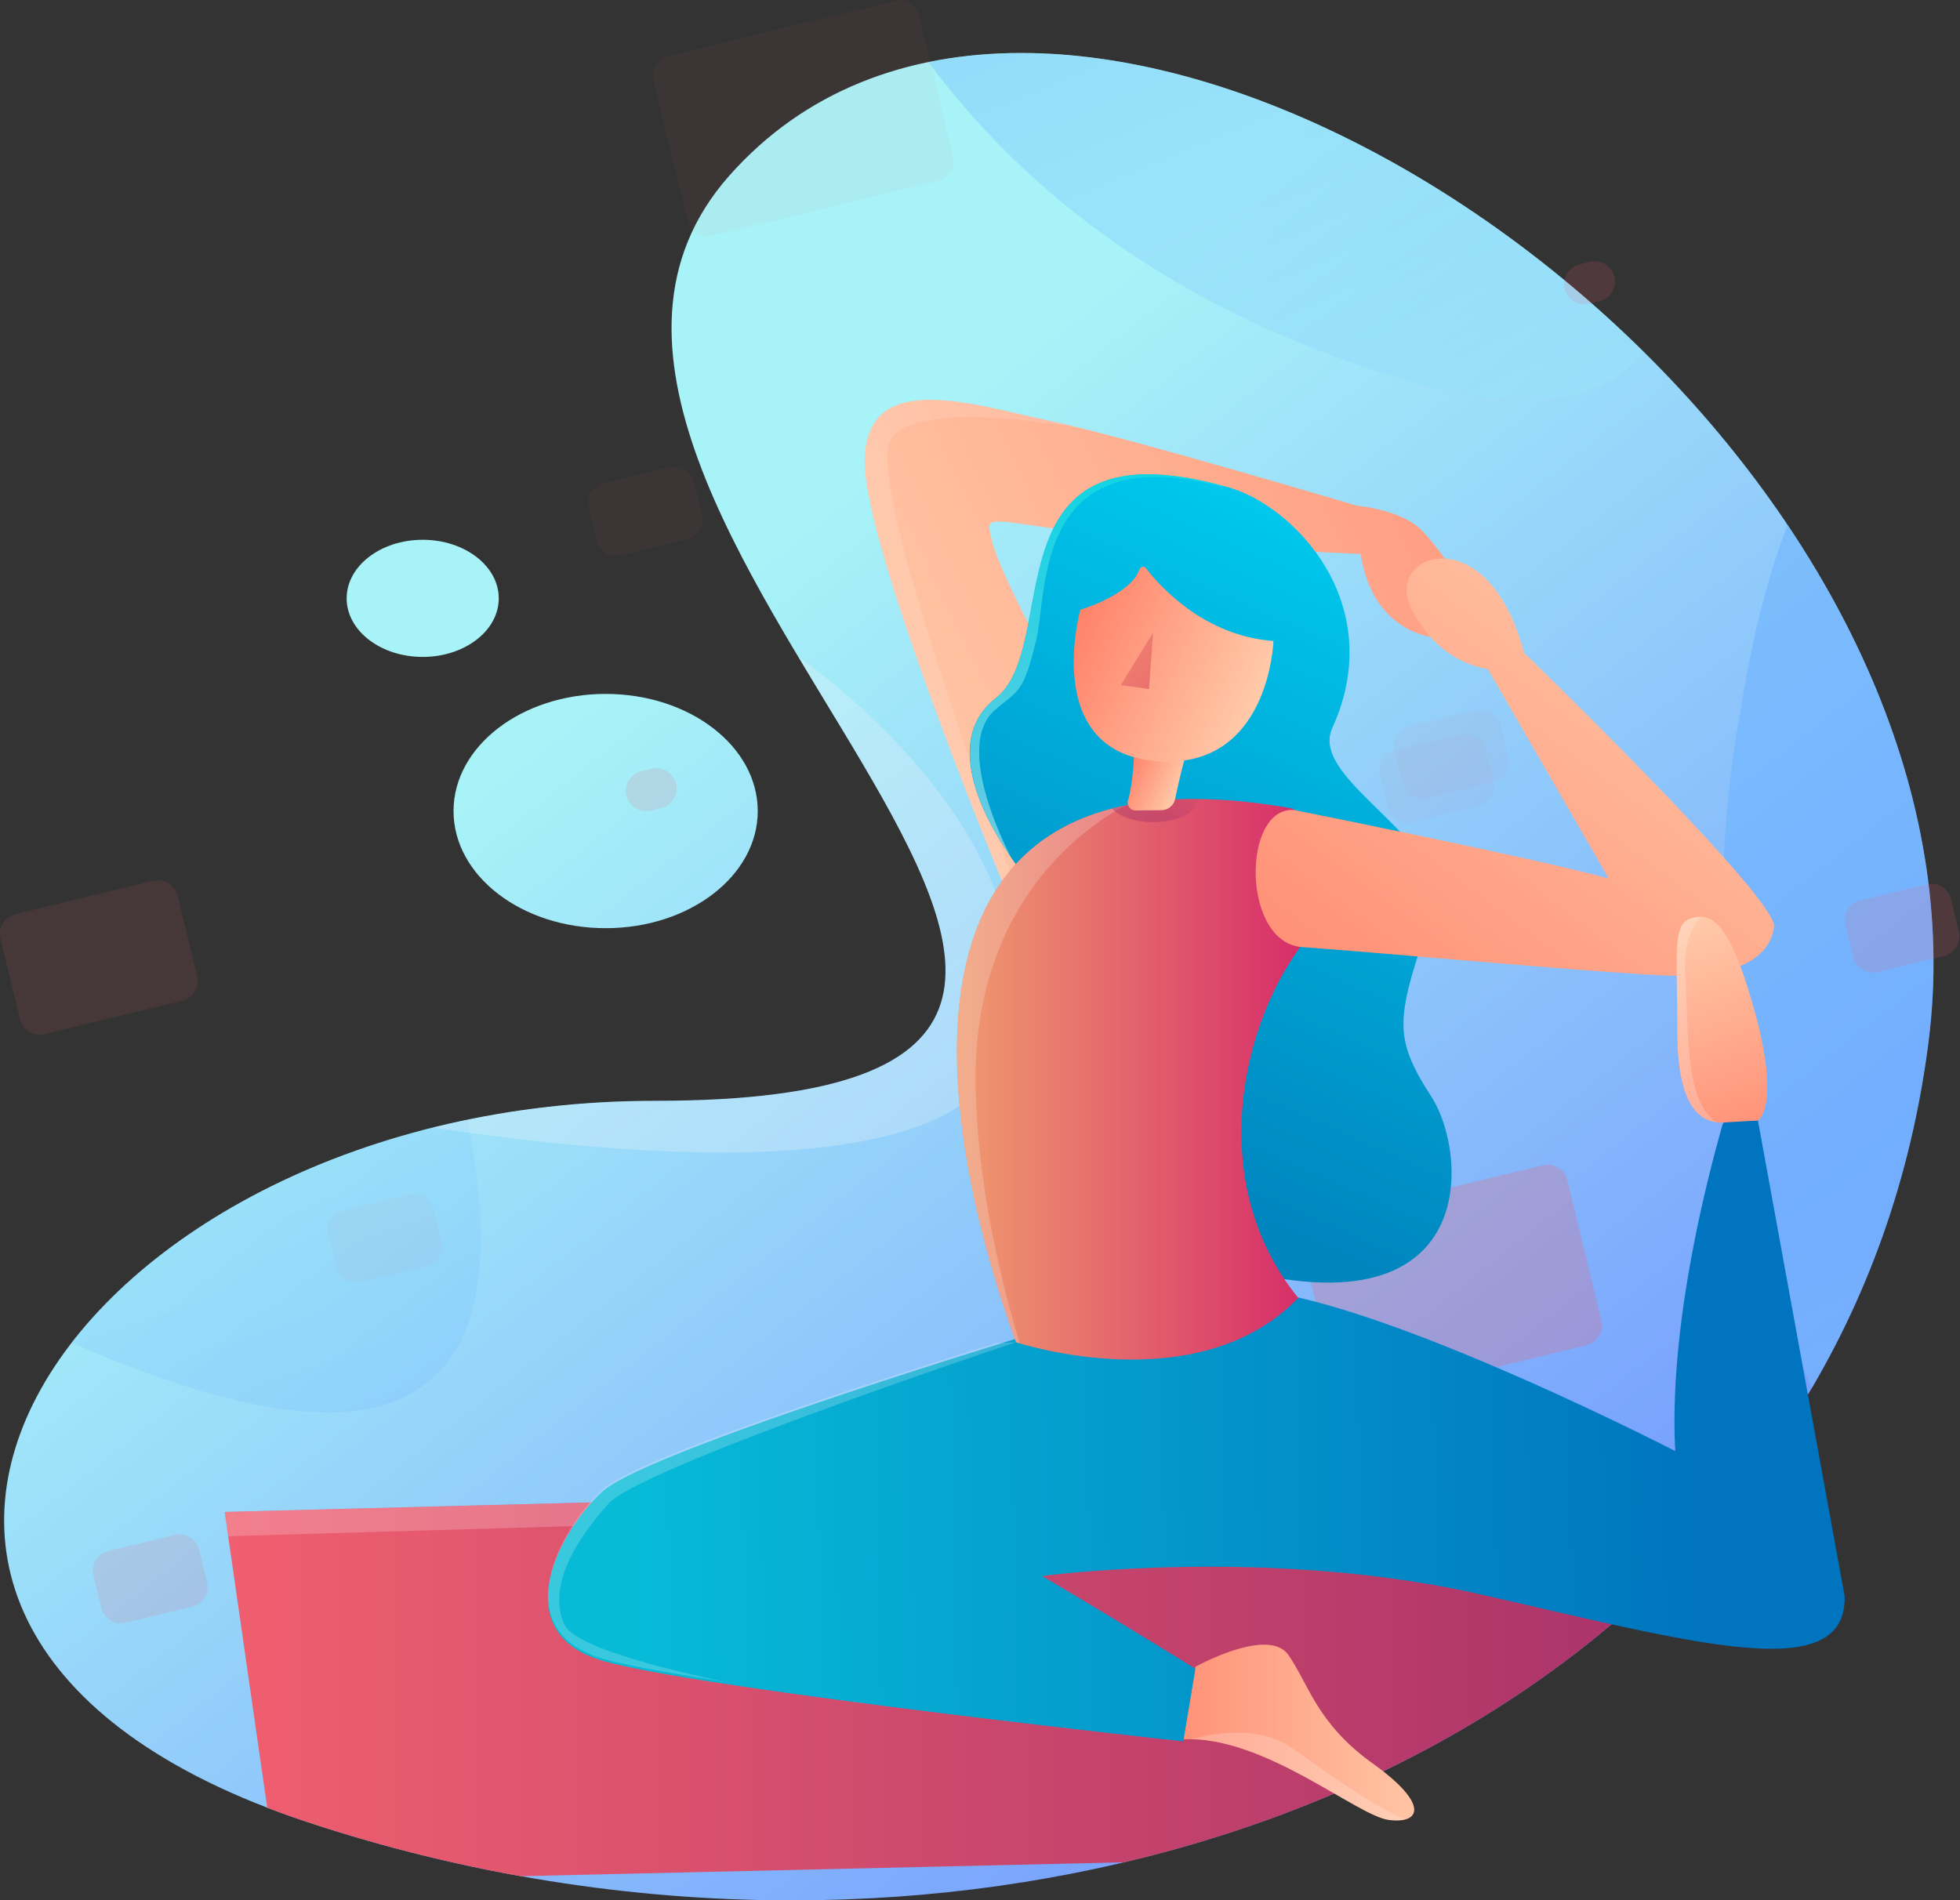 <svg xmlns="http://www.w3.org/2000/svg" height="1352.667" width="1394.803"><rect width="100%" height="100%" fill="#333333" stroke="none"/><defs><linearGradient id="b" spreadMethod="pad" gradientTransform="scale(-293.932 293.932) rotate(46.823 -3.812 -4.09)" gradientUnits="userSpaceOnUse" y2="0" x2="1" y1="0" x1="0"><stop offset="0" stop-color="#fff"/><stop offset="1" stop-opacity="0" stop-color="#fff"/></linearGradient><linearGradient id="aM" spreadMethod="pad" gradientTransform="scale(-293.932 293.932) rotate(46.823 -3.812 -4.09)" gradientUnits="userSpaceOnUse" y2="0" x2="1" y1="0" x1="0"><stop offset="0" stop-color="#945700"/><stop offset="1" stop-color="#ffe5d4"/></linearGradient><linearGradient id="bk" spreadMethod="pad" gradientTransform="matrix(258.053 -223.471 -137.745 -308.053 1120.652 839.234)" gradientUnits="userSpaceOnUse" y2="0" x2="1" y1="0" x1="0"><stop offset="0" stop-color="#f05f6f"/><stop offset="1" stop-color="#9f2c69"/></linearGradient><linearGradient id="o" spreadMethod="pad" gradientTransform="matrix(198 -554 -554 -198 213.497 640.8)" gradientUnits="userSpaceOnUse" y2="0" x2="1" y1="0" x1="0"><stop offset="0" stop-color="#a8f3f8"/><stop offset="1" stop-color="#6ab2ff"/></linearGradient><linearGradient id="bi" spreadMethod="pad" gradientTransform="matrix(258.053 -223.471 -137.745 -308.053 619.73 568.571)" gradientUnits="userSpaceOnUse" y2="0" x2="1" y1="0" x1="0"><stop offset="0" stop-color="#f05f6f"/><stop offset="1" stop-color="#9f2c69"/></linearGradient><linearGradient id="q" spreadMethod="pad" gradientTransform="scale(-655.787 655.787) rotate(67.479 -1.026 -1.96)" gradientUnits="userSpaceOnUse" y2="0" x2="1" y1="0" x1="0"><stop offset="0" stop-color="#a8f3f8"/><stop offset="1" stop-color="#6ab2ff"/></linearGradient><linearGradient id="bg" spreadMethod="pad" gradientTransform="matrix(616.701 -455.361 -365.194 -669.291 391.62 121.726)" gradientUnits="userSpaceOnUse" y2="0" x2="1" y1="0" x1="0"><stop offset="0" stop-color="#f05f6f"/><stop offset="1" stop-color="#9f2c69"/></linearGradient><linearGradient id="s" spreadMethod="pad" gradientTransform="scale(733.842 -733.842) rotate(63.54 1.114 .006)" gradientUnits="userSpaceOnUse" y2="0" x2="1" y1="0" x1="0"><stop offset="0" stop-color="#fff3f8"/><stop offset="1" stop-color="#fff"/></linearGradient><linearGradient id="t" spreadMethod="pad" gradientTransform="matrix(556 -688 -688 -556 533.96 622.608)" gradientUnits="userSpaceOnUse" y2="0" x2="1" y1="0" x1="0"><stop offset="0" stop-color="#a8f3f8"/><stop offset="1" stop-color="#6a88ff"/></linearGradient><linearGradient id="u" spreadMethod="pad" gradientTransform="matrix(556 -688 -688 -556 530.404 619.734)" gradientUnits="userSpaceOnUse" y2="0" x2="1" y1="0" x1="0"><stop offset="0" stop-color="#a8f3f8"/><stop offset="1" stop-color="#6a88ff"/></linearGradient><linearGradient id="v" spreadMethod="pad" gradientTransform="matrix(879.323 0 0 -879.323 363.673 118.499)" gradientUnits="userSpaceOnUse" y2="0" x2="1" y1="0" x1="0"><stop offset="0" stop-color="#f05f6f"/><stop offset="1" stop-color="#9f2c69"/></linearGradient><linearGradient id="be" spreadMethod="pad" gradientTransform="matrix(616.701 -455.361 -365.194 -669.291 1326.82 469.146)" gradientUnits="userSpaceOnUse" y2="0" x2="1" y1="0" x1="0"><stop offset="0" stop-color="#f05f6f"/><stop offset="1" stop-color="#9f2c69"/></linearGradient><linearGradient id="bc" spreadMethod="pad" gradientTransform="matrix(616.701 -455.361 -365.194 -669.291 1086.34 562.14)" gradientUnits="userSpaceOnUse" y2="0" x2="1" y1="0" x1="0"><stop offset="0" stop-color="#f05f6f"/><stop offset="1" stop-color="#9f2c69"/></linearGradient><linearGradient id="y" spreadMethod="pad" gradientTransform="matrix(880.772 0 0 -880.772 354.981 227.463)" gradientUnits="userSpaceOnUse" y2="0" x2="1" y1="0" x1="0"><stop offset="0" stop-color="#fff"/><stop offset="1" stop-color="#fff"/></linearGradient><linearGradient id="ba" spreadMethod="pad" gradientTransform="matrix(616.701 -455.361 -365.194 -669.291 516.866 303.613)" gradientUnits="userSpaceOnUse" y2="0" x2="1" y1="0" x1="0"><stop offset="0" stop-color="#f05f6f"/><stop offset="1" stop-color="#9f2c69"/></linearGradient><linearGradient id="aY" spreadMethod="pad" gradientTransform="matrix(616.701 -455.361 -365.194 -669.291 1078.356 549.059)" gradientUnits="userSpaceOnUse" y2="0" x2="1" y1="0" x1="0"><stop offset="0" stop-color="#f05f6f"/><stop offset="1" stop-color="#9f2c69"/></linearGradient><linearGradient id="aW" spreadMethod="pad" gradientTransform="matrix(616.701 -455.361 -365.194 -669.291 655.936 691.804)" gradientUnits="userSpaceOnUse" y2="0" x2="1" y1="0" x1="0"><stop offset="0" stop-color="#f05f6f"/><stop offset="1" stop-color="#9f2c69"/></linearGradient><linearGradient id="a" spreadMethod="pad" gradientTransform="scale(734.125 -734.125) rotate(-89.689 .735 -.342)" gradientUnits="userSpaceOnUse" y2="0" x2="1" y1="0" x1="0"><stop offset="0" stop-opacity="0" stop-color="#fff"/><stop offset="1" stop-color="#fff"/></linearGradient><linearGradient id="aT" spreadMethod="pad" gradientTransform="scale(124.978 -124.978) rotate(40.888 10.55 6.39)" gradientUnits="userSpaceOnUse" y2="0" x2="1" y1="0" x1="0"><stop offset="0" stop-color="#f0806f"/><stop offset="1" stop-color="#d32c69"/></linearGradient><linearGradient id="D" spreadMethod="pad" gradientTransform="scale(734.125 -734.125) rotate(-89.689 .735 -.342)" gradientUnits="userSpaceOnUse" y2="0" x2="1" y1="0" x1="0"><stop offset="0" stop-color="#f05f6f"/><stop offset="1" stop-color="#6f2c69"/></linearGradient><linearGradient id="aS" spreadMethod="pad" gradientTransform="scale(106.905 -106.905) rotate(23.519 19.021 15.148)" gradientUnits="userSpaceOnUse" y2="0" x2="1" y1="0" x1="0"><stop offset="0" stop-color="#ff826a"/><stop offset="1" stop-color="#ffcbaa"/></linearGradient><linearGradient id="aR" spreadMethod="pad" gradientTransform="scale(29.835 -29.835) rotate(23.519 62.765 57.948)" gradientUnits="userSpaceOnUse" y2="0" x2="1" y1="0" x1="0"><stop offset="0" stop-color="#ff826a"/><stop offset="1" stop-color="#ffcbaa"/></linearGradient><linearGradient id="G" spreadMethod="pad" gradientTransform="matrix(1686.014 -1244.921 -998.413 -1829.79 1203.703 193.226)" gradientUnits="userSpaceOnUse" y2="0" x2="1" y1="0" x1="0"><stop offset="0" stop-color="#f05f6f"/><stop offset="1" stop-color="#9f2c69"/></linearGradient><linearGradient id="H" spreadMethod="pad" gradientTransform="scale(-562.326 562.326) rotate(-25.715 2.333 5.392)" gradientUnits="userSpaceOnUse" y2="0" x2="1" y1="0" x1="0"><stop offset="0" stop-color="#ff826a"/><stop offset="1" stop-color="#ffcbaa"/></linearGradient><linearGradient id="aQ" spreadMethod="pad" gradientTransform="scale(-316.12 316.12) rotate(70.677 -2.445 -2.381)" gradientUnits="userSpaceOnUse" y2="0" x2="1" y1="0" x1="0"><stop offset="0" stop-color="#fff"/><stop offset="1" stop-color="#fff"/></linearGradient><linearGradient id="aN" spreadMethod="pad" gradientTransform="scale(-310.297 310.297) rotate(70.677 -2.522 -2.449)" gradientUnits="userSpaceOnUse" y2="0" x2="1" y1="0" x1="0"><stop offset="0" stop-color="#ff826a"/><stop offset=".518" stop-color="#ff826a"/><stop offset="1" stop-color="#ffcbaa"/></linearGradient><linearGradient id="bm" spreadMethod="pad" gradientTransform="matrix(1686.014 -1244.921 -998.413 -1829.79 857.634 814.908)" gradientUnits="userSpaceOnUse" y2="0" x2="1" y1="0" x1="0"><stop offset="0" stop-color="#f05f6f"/><stop offset="1" stop-color="#9f2c69"/></linearGradient><linearGradient id="m" spreadMethod="pad" gradientTransform="matrix(-238 574 574 238 1075.71 632.838)" gradientUnits="userSpaceOnUse" y2="0" x2="1" y1="0" x1="0"><stop offset="0" stop-color="#a8f3f8"/><stop offset="1" stop-color="#6ab2ff"/></linearGradient><linearGradient id="aJ" spreadMethod="pad" gradientTransform="scale(384.884 -384.884) rotate(-52.984 .162 -2.975)" gradientUnits="userSpaceOnUse" y2="0" x2="1" y1="0" x1="0"><stop offset="0" stop-color="#ff826a"/><stop offset="1" stop-color="#ffcbaa"/></linearGradient><linearGradient id="d" spreadMethod="pad" gradientTransform="scale(683.47 -683.47) rotate(58.262 1.84 .117)" gradientUnits="userSpaceOnUse" y2="0" x2="1" y1="0" x1="0"><stop offset="0" stop-color="#fff"/><stop offset="1" stop-opacity="0" stop-color="#fff"/></linearGradient><linearGradient id="aI" spreadMethod="pad" gradientTransform="scale(-38.547 38.547) rotate(-45.659 7.387 35.114)" gradientUnits="userSpaceOnUse" y2="0" x2="1" y1="0" x1="0"><stop offset="0" stop-color="#f05f6f"/><stop offset="1" stop-color="#9f2c69"/></linearGradient><linearGradient id="O" spreadMethod="pad" gradientTransform="scale(683.47 -683.47) rotate(58.262 1.84 .117)" gradientUnits="userSpaceOnUse" y2="0" x2="1" y1="0" x1="0"><stop offset="0" stop-color="#945700"/><stop offset="1" stop-color="#ffe5d4"/></linearGradient><linearGradient id="aG" spreadMethod="pad" gradientTransform="matrix(133.476 0 0 -133.476 715.04 414.291)" gradientUnits="userSpaceOnUse" y2="0" x2="1" y1="0" x1="0"><stop offset="0" stop-color="#fff"/><stop offset="1" stop-color="#fff"/></linearGradient><linearGradient id="Q" spreadMethod="pad" gradientTransform="matrix(163.111 0 0 -163.111 661.22 673.709)" gradientUnits="userSpaceOnUse" y2="0" x2="1" y1="0" x1="0"><stop offset="0" stop-color="#fff"/><stop offset="1" stop-color="#fff"/></linearGradient><linearGradient id="R" spreadMethod="pad" gradientTransform="scale(-358.14 358.14) rotate(-66.023 .174 3.131)" gradientUnits="userSpaceOnUse" y2="0" x2="1" y1="0" x1="0"><stop offset="0" stop-color="#00c9ed"/><stop offset="1" stop-color="#0085bf"/></linearGradient><linearGradient id="aD" spreadMethod="pad" gradientTransform="scale(-331.062 331.062) rotate(-45.659 .728 4.802)" gradientUnits="userSpaceOnUse" y2="0" x2="1" y1="0" x1="0"><stop offset="0" stop-color="#f05f6f"/><stop offset=".998" stop-color="#512c30"/><stop offset="1" stop-color="#512c30"/></linearGradient><linearGradient id="e" spreadMethod="pad" gradientTransform="scale(-331.062 331.062) rotate(-45.659 .728 4.802)" gradientUnits="userSpaceOnUse" y2="0" x2="1" y1="0" x1="0"><stop offset="0" stop-opacity="0" stop-color="#fff"/><stop offset=".998" stop-color="#fff"/><stop offset="1" stop-color="#fff"/></linearGradient><linearGradient id="aw" spreadMethod="pad" gradientTransform="matrix(186.53 0 0 -186.53 754.56 438.446)" gradientUnits="userSpaceOnUse" y2="0" x2="1" y1="0" x1="0"><stop offset="0" stop-color="#f09a6f"/><stop offset="1" stop-color="#d62c69"/></linearGradient><linearGradient id="f" spreadMethod="pad" gradientTransform="scale(-361.243 361.243) rotate(-83.528 -.256 2.208)" gradientUnits="userSpaceOnUse" y2="0" x2="1" y1="0" x1="0"><stop offset="0" stop-color="#fff"/><stop offset="1" stop-opacity=".5" stop-color="#fff"/></linearGradient><linearGradient id="av" spreadMethod="pad" gradientTransform="scale(239.272 -239.272) rotate(-1.418 -30.014 -88.008)" gradientUnits="userSpaceOnUse" y2="0" x2="1" y1="0" x1="0"><stop offset="0" stop-color="#fff"/><stop offset="1" stop-color="#fff"/></linearGradient><linearGradient id="W" spreadMethod="pad" gradientTransform="scale(-361.243 361.243) rotate(-83.528 -.256 2.208)" gradientUnits="userSpaceOnUse" y2="0" x2="1" y1="0" x1="0"><stop offset="0" stop-color="#0077ed"/><stop offset="1" stop-color="#004def"/></linearGradient><linearGradient id="at" spreadMethod="pad" gradientTransform="scale(-314.298 314.298) rotate(49.695 -2.669 -3.976)" gradientUnits="userSpaceOnUse" y2="0" x2="1" y1="0" x1="0"><stop offset="0" stop-color="#072ed7"/><stop offset=".458" stop-color="#044ccc"/><stop offset="1" stop-color="#006fbf"/></linearGradient><linearGradient id="g" spreadMethod="pad" gradientTransform="scale(-314.298 314.298) rotate(49.695 -2.669 -3.976)" gradientUnits="userSpaceOnUse" y2="0" x2="1" y1="0" x1="0"><stop offset="0" stop-color="#fff"/><stop offset=".458" stop-opacity=".771" stop-color="#fff"/><stop offset="1" stop-opacity=".5" stop-color="#fff"/></linearGradient><linearGradient id="h" spreadMethod="pad" gradientTransform="scale(-336.294 336.294) rotate(-83.528 -.342 2.361)" gradientUnits="userSpaceOnUse" y2="0" x2="1" y1="0" x1="0"><stop offset="0" stop-color="#fff"/><stop offset="1" stop-opacity=".5" stop-color="#fff"/></linearGradient><linearGradient id="ap" spreadMethod="pad" gradientTransform="scale(150.137 -150.137) rotate(86.649 3.994 2.443)" gradientUnits="userSpaceOnUse" y2="0" x2="1" y1="0" x1="0"><stop offset="0" stop-color="#072ed7"/><stop offset="1" stop-color="#006fbf"/></linearGradient><linearGradient id="aa" spreadMethod="pad" gradientTransform="scale(-336.294 336.294) rotate(-83.528 -.342 2.361)" gradientUnits="userSpaceOnUse" y2="0" x2="1" y1="0" x1="0"><stop offset="0" stop-color="#0077ed"/><stop offset="1" stop-color="#004def"/></linearGradient><linearGradient id="i" spreadMethod="pad" gradientTransform="scale(150.137 -150.137) rotate(86.649 3.994 2.443)" gradientUnits="userSpaceOnUse" y2="0" x2="1" y1="0" x1="0"><stop offset="0" stop-color="#fff"/><stop offset="1" stop-opacity=".5" stop-color="#fff"/></linearGradient><linearGradient id="ac" spreadMethod="pad" gradientTransform="scale(281.23 -281.23) rotate(86.649 2.949 .115)" gradientUnits="userSpaceOnUse" y2="0" x2="1" y1="0" x1="0"><stop offset="0" stop-color="#00e2d7"/><stop offset=".471" stop-color="#78f0ea"/><stop offset="1" stop-color="#fff"/></linearGradient><linearGradient id="ad" spreadMethod="pad" gradientTransform="matrix(177.771 0 0 -177.771 835.241 89.6)" gradientUnits="userSpaceOnUse" y2="0" x2="1" y1="0" x1="0"><stop offset="0" stop-color="#ff826a"/><stop offset="1" stop-color="#ffcbaa"/></linearGradient><linearGradient id="ak" spreadMethod="pad" gradientTransform="scale(576.227 -576.227) rotate(-1.418 -16.306 -40.618)" gradientUnits="userSpaceOnUse" y2="0" x2="1" y1="0" x1="0"><stop offset="0" stop-color="#07bbd7"/><stop offset=".002" stop-color="#07bbd7"/><stop offset="1" stop-color="#0074bf"/></linearGradient><linearGradient id="aj" spreadMethod="pad" gradientTransform="scale(192.84 -192.84) rotate(71.11 3.146 2.683)" gradientUnits="userSpaceOnUse" y2="0" x2="1" y1="0" x1="0"><stop offset="0" stop-color="#945700"/><stop offset="1" stop-color="#ffe5d4"/></linearGradient><linearGradient id="ag" spreadMethod="pad" gradientTransform="scale(-71.198 71.198) rotate(-53.437 -5.326 14.264)" gradientUnits="userSpaceOnUse" y2="0" x2="1" y1="0" x1="0"><stop offset="0" stop-color="#fff"/><stop offset="1" stop-color="#fff"/></linearGradient><linearGradient id="c" spreadMethod="pad" gradientTransform="scale(192.84 -192.84) rotate(71.11 3.146 2.683)" gradientUnits="userSpaceOnUse" y2="0" x2="1" y1="0" x1="0"><stop offset="0" stop-color="#fff"/><stop offset="1" stop-opacity="0" stop-color="#fff"/></linearGradient><linearGradient id="bo" spreadMethod="pad" gradientTransform="matrix(1094.279 -807.995 -648.003 -1187.595 416.563 414.838)" gradientUnits="userSpaceOnUse" y2="0" x2="1" y1="0" x1="0"><stop offset="0" stop-color="#f05f6f"/><stop offset="1" stop-color="#9f2c69"/></linearGradient><linearGradient id="j" spreadMethod="pad" gradientTransform="matrix(556 -688 -688 -556 562.743 645.868)" gradientUnits="userSpaceOnUse" y2="0" x2="1" y1="0" x1="0"><stop offset="0" stop-color="#a8f3f8"/><stop offset="1" stop-color="#6a88ff"/></linearGradient><clipPath id="aK" clipPathUnits="userSpaceOnUse"><path d="M1037.967 657.562l64.586-111.948c3.005-1.203 21.528-6.457 36.598-4.305 15.07 2.153-77.502 116.253-101.184 116.253"/></clipPath><clipPath id="ah" clipPathUnits="userSpaceOnUse"><path d="M918.55 136.546c-10.493 0-23.709-5.484-31.065-8.979 10.871 2.64 31.665 6.686 36.381.396 6.46-8.611 20.991-36.06 43.864-48.17.225-.119.45-.237.673-.352-22.846 19.345-27.302 38.171-37.001 51.752-2.79 3.905-7.459 5.353-12.847 5.353h-.005"/></clipPath><clipPath id="af" clipPathUnits="userSpaceOnUse"><path d="M876.16 89.556h122.423V35.391H876.16z"/></clipPath><clipPath id="ae" clipPathUnits="userSpaceOnUse"><path d="M881.886 124.734l-6.458-38.752C918.485 88.135 968 45.078 985.223 42.926c17.222-2.153 21.529 8.612-8.611 30.14-30.141 21.528-34.447 43.056-45.21 58.127-2.791 3.907-7.462 5.354-12.852 5.353-15.401-.001-36.664-11.812-36.664-11.812"/></clipPath><clipPath id="k" clipPathUnits="userSpaceOnUse"><path d="M632.882 920.747c-156.918-177.768 359.924-493.799-39.504-493.799-311.404 0-500.381-280.916-185.448-385.162C492.768 13.704 580.396.061 665.869 0h1.117c297.756.202 569.241 165.259 606.373 458.936 33.468 264.708-264.415 527.513-484.485 527.534-60.829.006-115.689-20.065-155.992-65.723"/></clipPath><clipPath id="am" clipPathUnits="userSpaceOnUse"><path d="M676.513 235.64h518.097v-99.371H676.513z"/></clipPath><clipPath id="ao" clipPathUnits="userSpaceOnUse"><path d="M835.159 153.309s-66.297 50.004-141.647 52.156c-75.35 2.154 120.265 28.651 187.298 30.14 96.878 2.153 251.824-96.934 306.751-99.059 54.927-2.125-229.249 8.64-229.249 8.64z"/></clipPath><clipPath id="ab" clipPathUnits="userSpaceOnUse"><path d="M742.069 771.585h155.963V547.768H742.069z"/></clipPath><clipPath id="bn" clipPathUnits="userSpaceOnUse"><path d="M243.658 544.769h105.604v-82.498H243.658z"/></clipPath><clipPath id="l" clipPathUnits="userSpaceOnUse"><path d="M639.889 1597.48h500.361V801.265H639.889z"/></clipPath><clipPath id="aq" clipPathUnits="userSpaceOnUse"><path d="M1068.11 435.063h115.67v-212.39h-115.67z"/></clipPath><clipPath id="as" clipPathUnits="userSpaceOnUse"><path d="M1068.107 289.426s85.645-65.264 103.337-66.738c25.834-2.152 8.611 232.508-28.667 210.978-9.496-5.483-48.835-38.751-48.835-38.751z"/></clipPath><clipPath id="Z" clipPathUnits="userSpaceOnUse"><path d="M900.185 646.798s2.153-53.821 23.682-101.183c21.528-47.363-27.988-109.795-10.764-148.546 17.223-38.751 30.139-40.905 25.834-75.35-4.306-34.445-124.865 4.306-127.019 8.611-2.152 4.306 12.634 208.744 2.154 245.424-8.612 30.14 19.376 15.071 12.917 62.433-2.057 15.083 73.196 8.611 73.196 8.611"/></clipPath><clipPath id="bl" clipPathUnits="userSpaceOnUse"><path d="M592.309 1014.5h160.552V888.588H592.309z"/></clipPath><clipPath id="X" clipPathUnits="userSpaceOnUse"><path d="M811.701 648.179h128.07V307.574h-128.07z"/></clipPath><clipPath id="au" clipPathUnits="userSpaceOnUse"><path d="M502.681 298.038h283.404V78.018H502.681z"/></clipPath><clipPath id="n" clipPathUnits="userSpaceOnUse"><path d="M0 1056.83h500.357V260.616H0z"/></clipPath><clipPath id="V" clipPathUnits="userSpaceOnUse"><path d="M922.133 671.923s3.887-76.793 29.721-96.169c24.356-18.267 25.871-44.671 0-94.724-32.974-63.795 23.68-73.198 8.611-133.477-20.689-82.756-111.405-10.779-168.146 9.9-56.742 20.679-45.739 161.953-45.739 161.953l89.02 15.445s-60.605 55.899-30.14 71.043c16.952 8.428 7.315 37.141 11.89 64.586z"/></clipPath><clipPath id="ax" clipPathUnits="userSpaceOnUse"><path d="M0 1597.477h1663.364V0H0z"/></clipPath><clipPath id="ay" clipPathUnits="userSpaceOnUse"><path d="M754.559 597.283h214.517V264.2H754.559z"/></clipPath><clipPath id="az" clipPathUnits="userSpaceOnUse"><path d="M934.169 582.949C710.735 623.118 741.79 420.026 786.084 298.037c0 0 96.878-32.292 150.7 23.682-50.466 62.202-30.14 148.546 4.305 191.603 0 0-2 64.979-6.92 69.627"/></clipPath><clipPath id="aA" clipPathUnits="userSpaceOnUse"><path d="M789.94 597.283h179.136V264.2H789.94z"/></clipPath><clipPath id="aC" clipPathUnits="userSpaceOnUse"><path d="M801.155 595.13s.322-46.874 34.445-60.279c60.279-23.682 67.493-91.318 21.528-129.171-36.598-30.14-88.266-15.07-58.127-103.337 30.141-88.266 137.783 4.306 137.783 4.306l32.292 111.948v75.35l-17.222 94.724-58.127 8.612z"/></clipPath><clipPath id="T" clipPathUnits="userSpaceOnUse"><path d="M745.721 671.923h224.972V308.689H745.721z"/></clipPath><clipPath id="bj" clipPathUnits="userSpaceOnUse"><path d="M1078.79 875.251h27.08v-22.98h-27.08z"/></clipPath><clipPath id="S" clipPathUnits="userSpaceOnUse"><path d="M775.251 641.931c-42.588-33.119 23.046-116.458 68.96-145.832 0 0-124.026-96.689 33.127-150.994 157.153-54.306 151.526 51.45 130.506 84.077-21.019 32.626-18.766 41.903.55 98.372 12.931 37.808-66.43 69.861-53.444 98.391 30.105 66.14-20.073 118.631-55.536 128.649-16.997 4.802-31.067 6.927-42.748 6.928-78.125.008-49.776-94.987-81.415-119.591"/></clipPath><clipPath id="aE" clipPathUnits="userSpaceOnUse"><path d="M786.084 298.038s96.878-32.292 150.7 23.681c-50.467 62.202-32.294 144.241 2.153 187.297 0 0 .152 69.285-4.768 73.933-19.583 3.521-37.235 5.172-53.07 5.174-164.842.017-135.427-178.789-95.015-290.085"/></clipPath><clipPath id="aF" clipPathUnits="userSpaceOnUse"><path d="M715.041 586.519h133.476V242.064H715.041z"/></clipPath><clipPath id="P" clipPathUnits="userSpaceOnUse"><path d="M661.22 825.484h163.111V521.933H661.22z"/></clipPath><clipPath id="aH" clipPathUnits="userSpaceOnUse"><path d="M835.6 599.436h47.363v-23.681H835.6z"/></clipPath><clipPath id="p" clipPathUnits="userSpaceOnUse"><path d="M1163.01 821.245h500.35V5.052h-500.35z"/></clipPath><clipPath id="N" clipPathUnits="userSpaceOnUse"><path d="M857.128 741.524c-2.152 0-99.03 27.986-109.795 12.917-10.763-15.071 60.28-137.782 60.28-137.782l161.463 103.336z"/></clipPath><clipPath id="bh" clipPathUnits="userSpaceOnUse"><path d="M577.87 604.588h27.075v-22.979H577.87z"/></clipPath><clipPath id="L" clipPathUnits="userSpaceOnUse"><path d="M746.223 758.896h222.853V616.659H746.223z"/></clipPath><clipPath id="r" clipPathUnits="userSpaceOnUse"><path d="M381.919 663.972H785.04V399.358H381.919z"/></clipPath><clipPath id="K" clipPathUnits="userSpaceOnUse"><path d="M786.084 526.239s-82.883 196.985-80.731 244.348c2.153 47.363 58.127 27.987 99.031 19.375C845.287 781.351 968 744.752 968 744.752s23.681-2.152 34.446-12.917c10.763-10.763 34.445-45.209 30.139-51.668-7.506-11.258-54.796-12.159-62.432 38.751-201.597 9.028-202.043 29.454-196.986 7.535 6.459-27.987 75.35-146.393 75.35-146.393s-25.834-43.057-62.433-53.821"/></clipPath><clipPath id="J" clipPathUnits="userSpaceOnUse"><path d="M661.22 825.484h371.88V521.933H661.22z"/></clipPath><clipPath id="aO" clipPathUnits="userSpaceOnUse"><path d="M1145.61 524.086c-8.987-3.456-6.459-19.319-6.459-60.279 0-23.682 4.305-49.515 24.686-48.447a.79.79 0 01.072.007l18.299 1.076s13.127 7.898-3.23 63.51c-9.214 31.329-16.849 45.305-27.635 45.304-1.814 0-3.718-.396-5.733-1.171"/></clipPath><clipPath id="aP" clipPathUnits="userSpaceOnUse"><path d="M1121.93 530.545h41.29V409.986h-41.29z"/></clipPath><clipPath id="I" clipPathUnits="userSpaceOnUse"><path d="M0 1597.477h1663.364V0H0z"/></clipPath><clipPath id="F" clipPathUnits="userSpaceOnUse"><path d="M938.378 392.819h160.552V266.906H938.378z"/></clipPath><clipPath id="E" clipPathUnits="userSpaceOnUse"><path d="M0 1597.477h1663.364V0H0z"/></clipPath><clipPath id="bf" clipPathUnits="userSpaceOnUse"><path d="M293.305 195.434h61.258v-47.459h-61.258z"/></clipPath><clipPath id="aU" clipPathUnits="userSpaceOnUse"><path d="M0 1597.477h1663.364V0H0z"/></clipPath><clipPath id="aV" clipPathUnits="userSpaceOnUse"><path d="M557.621 765.511h61.257v-47.458h-61.257z"/></clipPath><clipPath id="C" clipPathUnits="userSpaceOnUse"><path d="M1031.495 118.574c0-45.604-107.988-82.573-241.198-82.573S549.099 72.97 549.099 118.574c0 45.603 107.988 82.572 241.198 82.572s241.198-36.969 241.198-82.572"/></clipPath><clipPath id="aX" clipPathUnits="userSpaceOnUse"><path d="M980.041 622.766h61.259v-47.458h-61.259z"/></clipPath><clipPath id="A" clipPathUnits="userSpaceOnUse"><path d="M549.099 201.146H1031.5V36.001H549.099z"/></clipPath><clipPath id="aZ" clipPathUnits="userSpaceOnUse"><path d="M418.551 377.321h61.257v-47.459h-61.257z"/></clipPath><clipPath id="z" clipPathUnits="userSpaceOnUse"><path d="M632.882 920.747c-156.918-177.768 359.924-493.799-39.504-493.799-311.404 0-500.381-280.916-185.448-385.162C492.768 13.704 580.396.061 665.869 0h1.117c297.756.202 569.241 165.259 606.373 458.936 33.468 264.708-264.415 527.513-484.485 527.534-60.829.006-115.689-20.065-155.992-65.723"/></clipPath><clipPath id="bb" clipPathUnits="userSpaceOnUse"><path d="M988.025 635.848h61.255V588.39h-61.255z"/></clipPath><clipPath id="x" clipPathUnits="userSpaceOnUse"><path d="M354.981 260.54h880.769v-66.155H354.981z"/></clipPath><clipPath id="bd" clipPathUnits="userSpaceOnUse"><path d="M1228.5 542.854h61.26v-47.459h-61.26z"/></clipPath><clipPath id="w" clipPathUnits="userSpaceOnUse"><path d="M363.673 207.41l22.701-157.917a472.95 472.95 0 0121.556-7.707 825.957 825.957 0 01113.865-28.877l322.023 7.407c117.853 27.865 223.449 83.967 300.928 165.513l-25.921 41.244z"/></clipPath><clipPath id="al" clipPathUnits="userSpaceOnUse"><path d="M1166.458 417.521a3.362 3.362 0 01-3.241-2.473c-4.283-15.585-29.044-101.891-25.143-174.06 0 0-176.533 92.572-236.812 86.112-60.28-6.457-114.1-25.833-114.1-25.833s-198.063-60.279-221.743-81.807c-23.682-21.53-51.669-75.35 0-90.421 51.667-15.07 310.009-43.057 310.009-43.057l6.458 38.752s-34.445 21.528-81.808 49.515c0 0 119.483 16.147 233.584-9.688 114.1-25.834 195.908-49.515 194.833-1.076l-45.211 254.036z"/></clipPath><mask id="B" height="1" width="1" y="0" x="0" maskUnits="userSpaceOnUse"><path d="M-32768 32767h65535v-65535h-65535z" fill="url(#a)"/></mask><mask id="aL" height="1" width="1" y="0" x="0" maskUnits="userSpaceOnUse"><path d="M-32768 32767h65535v-65535h-65535z" fill="url(#b)"/></mask><mask id="ai" height="1" width="1" y="0" x="0" maskUnits="userSpaceOnUse"><path d="M-32768 32767h65535v-65535h-65535z" fill="url(#c)"/></mask><mask id="M" height="1" width="1" y="0" x="0" maskUnits="userSpaceOnUse"><path d="M-32768 32767h65535v-65535h-65535z" fill="url(#d)"/></mask><mask id="aB" height="1" width="1" y="0" x="0" maskUnits="userSpaceOnUse"><path d="M-32768 32767h65535v-65535h-65535z" fill="url(#e)"/></mask><mask id="U" height="1" width="1" y="0" x="0" maskUnits="userSpaceOnUse"><path d="M-32768 32767h65535v-65535h-65535z" fill="url(#f)"/></mask><mask id="ar" height="1" width="1" y="0" x="0" maskUnits="userSpaceOnUse"><path d="M-32768 32767h65535v-65535h-65535z" fill="url(#g)"/></mask><mask id="Y" height="1" width="1" y="0" x="0" maskUnits="userSpaceOnUse"><path d="M-32768 32767h65535v-65535h-65535z" fill="url(#h)"/></mask><mask id="an" height="1" width="1" y="0" x="0" maskUnits="userSpaceOnUse"><path d="M-32768 32767h65535v-65535h-65535z" fill="url(#i)"/></mask></defs><path d="M632.882 920.747c-156.918-177.768 359.924-493.799-39.504-493.799-311.404 0-500.381-280.916-185.448-385.162C492.768 13.704 580.396.061 665.869 0h1.117c297.756.202 569.241 165.259 606.373 458.936 33.468 264.708-264.415 527.513-484.485 527.534-60.829.006-115.689-20.065-155.992-65.723" fill="url(#j)" transform="matrix(1.333 0 0 -1.333 -324.877 1352.667)"/><g clip-path="url(#k)" transform="matrix(1.333 0 0 -1.333 -324.877 1352.667)"><g clip-path="url(#l)" opacity=".48"><path d="M649.165 1427.893s-96.581-475.273 333.536-612.64c430.116-137.366-156.799 782.224-156.799 782.224s-168.859-101.956-176.737-169.584" fill="url(#m)"/></g><g clip-path="url(#n)" opacity=".33"><path d="M9.276 887.244s-96.581-475.274 333.535-612.64c430.116-137.366-156.799 782.224-156.799 782.224S17.154 954.871 9.276 887.244" fill="url(#o)"/></g><g clip-path="url(#p)" opacity=".54"><path d="M1172.283 631.68s-96.581-475.272 333.536-612.64c430.116-137.366-156.799 782.225-156.799 782.225S1214.919 907.08 1172.283 631.68" fill="url(#q)"/></g><g clip-path="url(#r)" opacity=".24"><path d="M381.919 429.119c4.5 0 371.915-83.298 399.501 28.823 27.585 112.12-111.528 206.03-111.528 206.03z" fill="url(#s)"/></g></g><path d="M485.84 581.672c0-34.544 36.355-62.547 81.202-62.547s81.203 28.003 81.203 62.547-36.356 62.548-81.203 62.548-81.202-28.004-81.202-62.548" fill="url(#t)" transform="matrix(1.333 0 0 -1.333 -324.877 1352.667)"/><path d="M428.78 695.245c0-17.272 18.176-31.273 40.6-31.273 22.424 0 40.601 14.001 40.601 31.273 0 17.273-18.177 31.274-40.601 31.274s-40.6-14.001-40.6-31.274" fill="url(#u)" transform="matrix(1.333 0 0 -1.333 -324.877 1352.667)"/><path d="M363.673 207.41l22.701-157.917a472.95 472.95 0 0121.556-7.707 825.957 825.957 0 01113.865-28.877l322.023 7.407c117.853 27.865 223.449 83.967 300.928 165.513l-25.921 41.244z" fill="url(#v)" transform="matrix(1.333 0 0 -1.333 -324.877 1352.667)"/><g clip-path="url(#w)" transform="matrix(1.333 0 0 -1.333 -324.877 1352.667)"><g clip-path="url(#x)" opacity=".2"><path d="M363.673 194.385l872.08 25.593-17.384 40.561-863.388-26.075z" fill="url(#y)"/></g></g><g clip-path="url(#z)" transform="matrix(1.333 0 0 -1.333 -324.877 1352.667)"><g clip-path="url(#A)"><g mask="url(#B)" clip-path="url(#C)" opacity=".5"><path d="M1031.495 118.574c0-45.604-107.988-82.573-241.198-82.573S549.099 72.97 549.099 118.574c0 45.603 107.988 82.572 241.198 82.572s241.198-36.969 241.198-82.572" fill="url(#D)"/></g></g></g><g clip-path="url(#E)" transform="matrix(1.333 0 0 -1.333 -324.877 1352.667)"><g clip-path="url(#F)" opacity=".26"><path d="M1090.643 296.422l-120.725-29.213c-5.793-1.402-11.679 2.191-13.081 7.984l-18.155 75.028c-1.402 5.793 2.19 11.68 7.983 13.081l120.725 29.214c5.793 1.401 11.68-2.191 13.081-7.984l18.155-75.028c1.403-5.793-2.19-11.679-7.983-13.082" fill="url(#G)"/></g></g><path d="M705.352 770.587c-2.151-47.363 80.732-244.348 80.732-244.348 36.599 10.764 62.433 53.821 62.433 53.821s-68.891 118.407-75.35 146.394c-5.058 21.918-4.611 1.492 196.985-7.536 7.638-50.91 54.927-50.009 62.433-38.751 4.306 6.459-19.376 40.905-30.14 51.668C991.681 742.6 968 744.753 968 744.753s-122.713 36.598-163.616 45.209c-20.455 4.306-44.671 11.305-64.048 11.303-19.372-.002-33.907-6.999-34.984-30.678" fill="url(#H)" transform="matrix(1.333 0 0 -1.333 -324.877 1352.667)"/><g clip-path="url(#I)" transform="matrix(1.333 0 0 -1.333 -324.877 1352.667)"><g clip-path="url(#J)"><g clip-path="url(#K)" opacity=".6"><g clip-path="url(#L)"><g mask="url(#M)" clip-path="url(#N)" opacity=".6"><path d="M857.128 741.524c-2.152 0-99.03 27.986-109.795 12.917-10.763-15.071 60.28-137.782 60.28-137.782l161.463 103.336z" fill="url(#O)"/></g></g><g clip-path="url(#P)" opacity=".2"><path d="M824.331 785.251s-90.273 18.141-104.985-4.976c-15.069-23.682 66.738-238.966 66.738-238.966l-23.68-19.376-79.656 139.936-21.528 163.616 92.572-10.765z" fill="url(#Q)"/></g></g></g></g><path d="M775.251 641.931c-42.588-33.119 22.535-115.462 68.449-144.835 0 0-123.515-97.686 33.638-151.991 157.153-54.306 151.526 51.45 130.506 84.077-21.019 32.626-18.766 41.903.55 98.372 12.931 37.808-66.43 69.861-53.444 98.391 30.105 66.14-20.073 118.631-55.536 128.649-16.997 4.802-31.067 6.927-42.748 6.928-78.125.008-49.776-94.987-81.415-119.591" fill="url(#R)" transform="matrix(1.333 0 0 -1.333 -324.877 1352.667)"/><g clip-path="url(#S)" transform="matrix(1.333 0 0 -1.333 -324.877 1352.667)"><g clip-path="url(#T)"><g mask="url(#U)" clip-path="url(#V)" opacity=".4"><path d="M922.133 671.923s3.887-76.793 29.721-96.169c24.356-18.267 25.871-44.671 0-94.724-32.974-63.795 23.68-73.198 8.611-133.477-20.689-82.756-111.405-10.779-168.146 9.9-56.742 20.679-45.739 161.953-45.739 161.953l89.02 15.445s-60.605 55.899-30.14 71.043c16.952 8.428 7.315 37.141 11.89 64.586z" fill="url(#W)"/></g></g><g clip-path="url(#X)"><g mask="url(#Y)" clip-path="url(#Z)" opacity=".4"><path d="M900.185 646.798s2.153-53.821 23.682-101.183c21.528-47.363-27.988-109.795-10.764-148.546 17.223-38.751 30.139-40.905 25.834-75.35-4.306-34.445-124.865 4.306-127.019 8.611-2.152 4.306 12.634 208.744 2.154 245.424-8.612 30.14 19.376 15.071 12.917 62.433-2.057 15.083 73.196 8.611 73.196 8.611" fill="url(#aa)"/></g></g><g clip-path="url(#ab)" opacity=".5"><path d="M788.238 547.768s-38.751 66.737-12.917 88.267c12.917 10.763 14.66 9.126 21.528 36.597 6.458 25.834-2.153 109.795 101.184 81.809-64.585 36.597-116.254 8.611-124.866-27.988-8.611-36.598-36.597-118.406-30.139-135.628 6.459-17.223 45.21-43.057 45.21-43.057" fill="url(#ac)"/></g></g><path d="M881.886 124.734l-6.458-38.752C918.485 88.135 968 45.078 985.223 42.926c17.222-2.153 21.529 8.612-8.611 30.14-30.141 21.528-34.447 43.056-45.21 58.127-2.791 3.907-7.462 5.354-12.852 5.353-15.401-.001-36.664-11.812-36.664-11.812" fill="url(#ad)" transform="matrix(1.333 0 0 -1.333 -324.877 1352.667)"/><g clip-path="url(#ae)" transform="matrix(1.333 0 0 -1.333 -324.877 1352.667)"><g clip-path="url(#af)" opacity=".2"><path d="M876.504 84.906s34.446 12.918 58.127-4.306c23.681-17.223 54.898-38.213 61.894-37.405 6.997.807-5.92-7.804-8.074-7.804-2.152 0-58.125 15.069-58.125 15.069l-36.599 21.529s-6.459 2.153-12.917 2.153c-6.459 0-4.306 10.764-4.306 10.764" fill="url(#ag)"/></g></g><g clip-path="url(#ah)" transform="matrix(1.333 0 0 -1.333 -324.877 1352.667)"><g mask="url(#ai)"><path d="M918.55 136.546c-10.493 0-23.709-5.484-31.065-8.979 10.871 2.64 31.665 6.686 36.381.396 6.46-8.611 20.991-36.06 43.864-48.17.225-.119.45-.237.673-.352-22.846 19.345-27.302 38.171-37.001 51.752-2.79 3.905-7.459 5.353-12.847 5.353h-.005" fill="url(#aj)"/></g></g><path d="M1166.458 416.443a3.36 3.36 0 01-3.241-2.471c-4.283-15.585-29.044-101.892-25.143-174.062 0 0-175.457 90.421-236.812 86.115-60.28-6.459-114.1-25.835-114.1-25.835s-198.063-60.28-221.743-81.808c-23.682-21.528-51.669-75.349 0-90.419 51.667-15.07 310.009-43.057 310.009-43.057l6.458 38.751s-34.445 21.529-81.808 49.516c0 0 119.483 16.146 233.584-9.688 114.1-25.835 195.908-49.516 194.833-1.076l-46.287 254.034z" fill="url(#ak)" transform="matrix(1.333 0 0 -1.333 -324.877 1352.667)"/><g clip-path="url(#al)" transform="matrix(1.333 0 0 -1.333 -324.877 1352.667)"><g clip-path="url(#am)"><g mask="url(#an)" clip-path="url(#ao)" opacity=".2"><path d="M835.159 153.309s-66.297 50.004-141.647 52.156c-75.35 2.154 120.265 28.651 187.298 30.14 96.878 2.153 251.824-96.934 306.751-99.059 54.927-2.125-229.249 8.64-229.249 8.64z" fill="url(#ap)"/></g></g><g clip-path="url(#aq)"><g mask="url(#ar)" clip-path="url(#as)" opacity=".4"><path d="M1068.107 289.426s85.645-65.264 103.337-66.738c25.834-2.152 8.611 232.508-28.667 210.978-9.496-5.483-48.835-38.751-48.835-38.751z" fill="url(#at)"/></g></g><g clip-path="url(#au)" opacity=".2"><path d="M786.084 298.037s-199.857-66.581-217.436-86.113c-19.376-21.528-32.293-45.21-23.682-64.586 8.611-19.375 130.606-39.109 130.606-39.109s-190.885-92.214-171.51 45.568c19.376 137.782 282.022 144.24 282.022 144.24" fill="url(#av)"/></g></g><path d="M786.084 298.038s96.878-32.292 150.7 23.681c-50.467 62.202-30.14 148.546 4.305 191.602 0 0-2 64.98-6.92 69.628-19.583 3.521-37.235 5.172-53.07 5.174-164.842.017-135.427-178.789-95.015-290.085" fill="url(#aw)" transform="matrix(1.333 0 0 -1.333 -324.877 1352.667)"/><g clip-path="url(#ax)" transform="matrix(1.333 0 0 -1.333 -324.877 1352.667)"><g clip-path="url(#ay)"><g clip-path="url(#az)"><g clip-path="url(#aA)" opacity=".8"><g mask="url(#aB)" clip-path="url(#aC)" opacity=".3"><path d="M801.155 595.13s.322-46.874 34.445-60.279c60.279-23.682 67.493-91.318 21.528-129.171-36.598-30.14-88.266-15.07-58.127-103.337 30.141-88.266 137.783 4.306 137.783 4.306l32.292 111.948v75.35l-17.222 94.724-58.127 8.612z" fill="url(#aD)"/></g></g></g></g></g><g clip-path="url(#aE)" transform="matrix(1.333 0 0 -1.333 -324.877 1352.667)"><g clip-path="url(#aF)" opacity=".2"><path d="M848.517 586.519s-86.555-36.13-83.961-152.853c2.153-96.878 43.057-191.602 43.057-191.602l-92.573 81.807s8.612 260.495 133.477 262.648" fill="url(#aG)"/></g><g clip-path="url(#aH)" opacity=".4"><path d="M882.962 587.595c0-6.539-10.602-11.841-23.68-11.841-13.08 0-23.682 5.302-23.682 11.841s10.602 11.841 23.682 11.841c13.078 0 23.68-5.302 23.68-11.841" fill="url(#aI)"/></g></g><path d="M997.063 689.854c15.07-30.139 40.904-32.292 40.904-32.292l64.586-111.948c-38.752 10.765-167.922 36.6-167.922 36.6-27.987 2.151-28.201-71.031 4.306-73.198 32.292-2.152 148.546-12.917 191.602-15.069 43.056-2.154 58.127 10.763 60.281 25.834 2.152 15.07-133.477 146.394-133.477 146.394-9.858 37.241-29.088 50.325-43.672 50.322-14.079-.003-23.827-12.204-16.608-26.643" fill="url(#aJ)" transform="matrix(1.333 0 0 -1.333 -324.877 1352.667)"/><g clip-path="url(#aK)" transform="matrix(1.333 0 0 -1.333 -324.877 1352.667)"><g mask="url(#aL)"><path d="M1037.967 657.562l64.586-111.948c3.005-1.203 21.528-6.457 36.598-4.305 15.07 2.153-77.502 116.253-101.184 116.253" fill="url(#aM)"/></g></g><path d="M1145.61 524.086c-8.987-3.456-6.459-19.319-6.459-60.279 0-23.682 4.305-49.515 24.686-48.447a.79.79 0 01.072.007l18.299 1.076s13.127 7.898-3.23 63.51c-9.214 31.329-16.849 45.305-27.635 45.304-1.814 0-3.718-.396-5.733-1.171" fill="url(#aN)" transform="matrix(1.333 0 0 -1.333 -324.877 1352.667)"/><g clip-path="url(#aO)" transform="matrix(1.333 0 0 -1.333 -324.877 1352.667)"><g clip-path="url(#aP)" opacity=".2"><path d="M1152.606 525.97s-11.302-8.343-9.15-34.177c2.154-25.834-1.383-69.529 19.761-77.821l-30.524-3.986-10.765 68.89 8.611 34.446 15.071 17.223z" fill="url(#aQ)"/></g></g><path d="M845.9 587.382c-.837-2.706 1.275-5.429 4.107-5.397l13.808.157c3.492.04 6.502 2.48 7.227 5.897 3.035 14.298 5.21 22.035 5.457 22.159-.28-.076-10.921-2.913-27.35 1.921 0 0-.447-15.683-3.249-24.737m30.599 22.816a.032.032 0 01.006.002l-.006-.002" fill="url(#aR)" transform="matrix(1.333 0 0 -1.333 -324.877 1352.667)"/><path d="M852.102 710.823c-4.803-13.812-31.64-21.653-31.64-21.653s-21.058-75.36 39.973-80.79c61.03-5.429 63.114 64.101 63.114 64.101-36.933 2.73-60.506 29.047-68.07 38.856-.4.519-.981.766-1.555.766-.773 0-1.532-.448-1.822-1.28" fill="url(#aS)" transform="matrix(1.333 0 0 -1.333 -324.877 1352.667)"/><path d="M842.059 648.951l15.069-2.153 2.153 30.14z" fill="url(#aT)" transform="matrix(1.333 0 0 -1.333 -324.877 1352.667)"/><g clip-path="url(#aU)" transform="matrix(1.333 0 0 -1.333 -324.877 1352.667)"><g clip-path="url(#aV)" opacity=".05"><path d="M610.591 726.927l-35.42-8.571c-5.793-1.402-11.679 2.191-13.081 7.984l-4.166 17.215c-1.401 5.793 2.192 11.68 7.985 13.082l35.418 8.571c5.793 1.402 11.68-2.191 13.082-7.984l4.166-17.216c1.402-5.793-2.191-11.68-7.984-13.081" fill="url(#aW)"/></g><g clip-path="url(#aX)" opacity=".05"><path d="M1033.012 584.182l-35.42-8.57c-5.793-1.403-11.68 2.19-13.082 7.983l-4.165 17.216c-1.402 5.793 2.19 11.68 7.983 13.081l35.42 8.571c5.793 1.402 11.68-2.191 13.081-7.984l4.166-17.215c1.403-5.793-2.19-11.68-7.983-13.082" fill="url(#aY)"/></g><g clip-path="url(#aZ)" opacity=".05"><path d="M471.521 338.737l-35.42-8.572c-5.793-1.401-11.68 2.192-13.081 7.985l-4.166 17.215c-1.402 5.793 2.191 11.679 7.984 13.082l35.419 8.57c5.793 1.402 11.68-2.19 13.082-7.983l4.166-17.216c1.402-5.793-2.191-11.68-7.984-13.081" fill="url(#ba)"/></g><g clip-path="url(#bb)" opacity=".05"><path d="M1040.995 597.264l-35.419-8.571c-5.793-1.402-11.68 2.191-13.082 7.984l-4.166 17.215c-1.401 5.793 2.192 11.68 7.985 13.082l35.419 8.57c5.794 1.403 11.679-2.19 13.082-7.983l4.166-17.216c1.401-5.793-2.192-11.68-7.985-13.081" fill="url(#bc)"/></g><g clip-path="url(#bd)" opacity=".15"><path d="M1281.475 504.27l-35.42-8.571c-5.793-1.403-11.68 2.19-13.081 7.983l-4.166 17.216c-1.402 5.793 2.19 11.68 7.983 13.081l35.42 8.571c5.793 1.403 11.68-2.19 13.082-7.984l4.165-17.215c1.403-5.793-2.19-11.68-7.983-13.081" fill="url(#be)"/></g><g clip-path="url(#bf)" opacity=".15"><path d="M346.275 156.85l-35.419-8.571c-5.793-1.402-11.68 2.191-13.082 7.984l-4.166 17.215c-1.402 5.793 2.191 11.68 7.985 13.082l35.419 8.57c5.793 1.403 11.68-2.19 13.082-7.983l4.165-17.216c1.402-5.793-2.191-11.68-7.984-13.081" fill="url(#bg)"/></g><g clip-path="url(#bh)" opacity=".15"><path d="M596.659 583.219l-5.405-1.308c-5.793-1.401-11.679 2.192-13.081 7.985-1.402 5.793 2.191 11.68 7.984 13.081l5.404 1.308c5.793 1.402 11.68-2.191 13.081-7.984 1.402-5.793-2.191-11.68-7.983-13.082" fill="url(#bi)"/></g><g clip-path="url(#bj)" opacity=".15"><path d="M1097.58 853.882l-5.404-1.307c-5.793-1.402-11.68 2.191-13.081 7.984-1.402 5.793 2.191 11.68 7.984 13.081l5.404 1.308c5.793 1.402 11.679-2.192 13.081-7.985 1.402-5.793-2.191-11.679-7.984-13.081" fill="url(#bk)"/></g><g clip-path="url(#bl)" opacity=".05"><path d="M744.574 918.105l-120.725-29.214c-5.793-1.401-11.68 2.191-13.081 7.984l-18.155 75.028c-1.403 5.793 2.19 11.679 7.983 13.082l120.725 29.213c5.793 1.401 11.679-2.192 13.081-7.985l18.156-75.027c1.401-5.793-2.191-11.68-7.984-13.081" fill="url(#bm)"/></g><g clip-path="url(#bn)" opacity=".1"><path d="M340.975 480.365l-73.518-17.791c-5.794-1.402-11.68 2.191-13.082 7.984l-10.414 43.035c-1.402 5.794 2.191 11.68 7.984 13.082l73.519 17.79c5.793 1.403 11.679-2.19 13.081-7.983l10.414-43.036c1.402-5.793-2.191-11.68-7.984-13.081" fill="url(#bo)"/></g></g></svg>